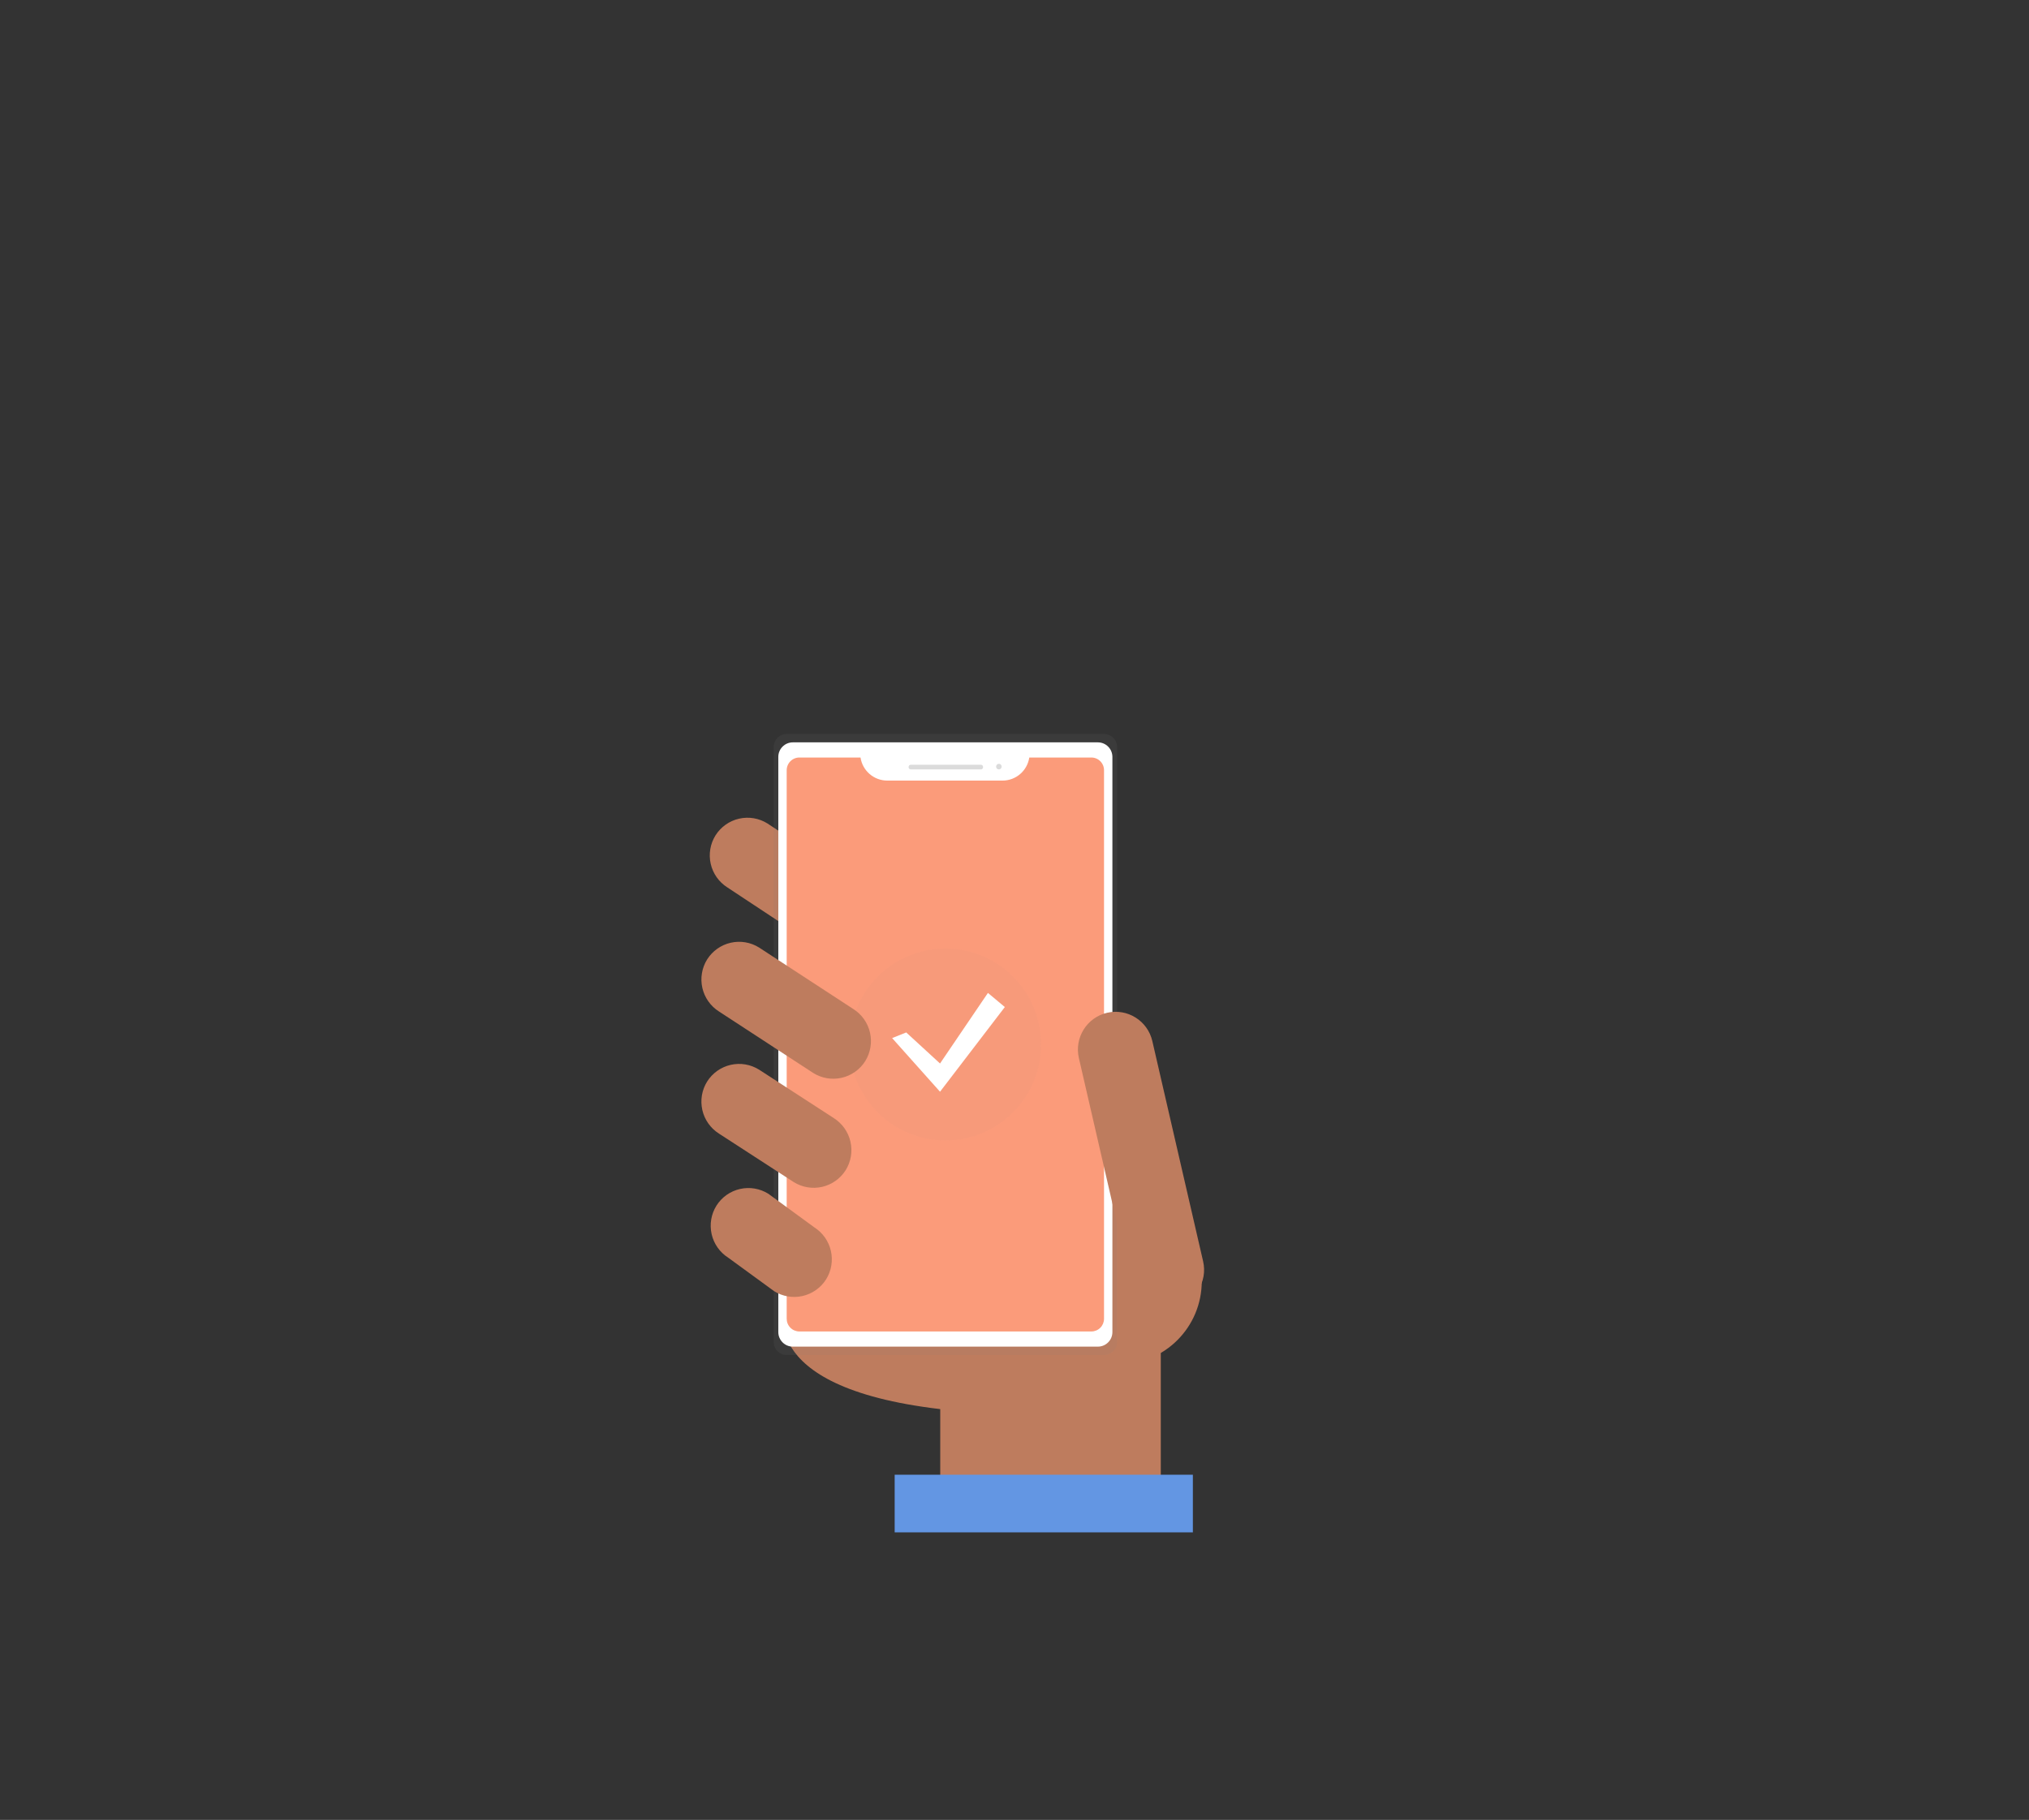 <svg width="350" height="314" viewBox="0 0 350 314" fill="none" xmlns="http://www.w3.org/2000/svg">
<rect x="0" y="0" width="350" height="314" fill="#333333" stroke="none"/>
<path d="M135.542 224.782C135.542 224.782 129.281 239.261 162.189 243.124V257.766H200.234V218.991L135.053 217.22L135.542 224.782Z" fill="#BE7C5E"/>
<path d="M153.424 163.62C152.502 165.079 151.042 166.112 149.362 166.494C147.682 166.877 145.919 166.578 144.459 165.662L125.465 153.112C124.01 152.188 122.979 150.724 122.597 149.04C122.215 147.357 122.514 145.59 123.428 144.127C124.35 142.668 125.81 141.635 127.49 141.252C129.17 140.87 130.932 141.169 132.393 142.085L151.383 154.627C152.841 155.551 153.874 157.016 154.256 158.701C154.639 160.387 154.34 162.155 153.424 163.62Z" fill="#BE7C5E"/>
<path d="M193.012 235.402C200.903 235.402 207.3 228.991 207.3 221.083C207.3 213.174 200.903 206.763 193.012 206.763C185.122 206.763 178.725 213.174 178.725 221.083C178.725 228.991 185.122 235.402 193.012 235.402Z" fill="#BE7C5E"/>
<path d="M190.441 126.636H135.709C134.466 126.636 133.459 127.646 133.459 128.892V231.535C133.459 232.781 134.466 233.791 135.709 233.791H190.441C191.684 233.791 192.691 232.781 192.691 231.535V128.892C192.691 127.646 191.684 126.636 190.441 126.636Z" fill="url(#paint0_linear)"/>
<path d="M189.382 128.085H136.763C135.379 128.085 134.258 129.21 134.258 130.597V229.834C134.258 231.221 135.379 232.346 136.763 232.346H189.382C190.766 232.346 191.888 231.221 191.888 229.834V130.597C191.888 129.21 190.766 128.085 189.382 128.085Z" fill="white"/>
<path d="M177.551 130.7C177.384 131.806 176.828 132.815 175.984 133.545C175.139 134.276 174.061 134.679 172.945 134.683H153.042C151.927 134.679 150.849 134.275 150.005 133.545C149.161 132.814 148.605 131.805 148.438 130.7H137.893C137.606 130.7 137.321 130.756 137.055 130.866C136.79 130.976 136.548 131.138 136.345 131.342C136.141 131.545 135.98 131.787 135.87 132.053C135.76 132.319 135.703 132.605 135.703 132.893V227.534C135.703 227.823 135.76 228.108 135.869 228.374C135.979 228.64 136.14 228.882 136.344 229.086C136.547 229.29 136.788 229.452 137.054 229.562C137.319 229.672 137.604 229.729 137.891 229.729H188.254C188.542 229.729 188.826 229.673 189.092 229.563C189.358 229.453 189.599 229.291 189.802 229.088C190.006 228.884 190.167 228.642 190.277 228.376C190.387 228.11 190.444 227.824 190.444 227.536V132.895C190.444 132.607 190.388 132.321 190.278 132.055C190.168 131.789 190.007 131.547 189.804 131.343C189.601 131.139 189.359 130.977 189.094 130.867C188.828 130.757 188.543 130.7 188.256 130.7H177.551Z" fill="#FB9B7A"/>
<path d="M169.209 131.946H157.1C156.897 131.946 156.733 132.111 156.733 132.315V132.383C156.733 132.586 156.897 132.751 157.1 132.751H169.209C169.412 132.751 169.576 132.586 169.576 132.383V132.315C169.576 132.111 169.412 131.946 169.209 131.946Z" fill="#DBDBDB"/>
<path d="M172.305 132.751C172.57 132.751 172.786 132.535 172.786 132.269C172.786 132.002 172.57 131.786 172.305 131.786C172.039 131.786 171.823 132.002 171.823 132.269C171.823 132.535 172.039 132.751 172.305 132.751Z" fill="#DBDBDB"/>
<path d="M198.776 179.625C197.967 176.119 194.476 173.933 190.977 174.743C187.479 175.553 185.298 179.053 186.106 182.559L194.867 220.562C195.675 224.068 199.167 226.254 202.665 225.444C206.164 224.633 208.345 221.134 207.536 217.628L198.776 179.625Z" fill="#BE7C5E"/>
<path d="M205.769 254.448H154.33V264.391H205.769V254.448Z" fill="#6396E3"/>
<g opacity="0.5">
<path opacity="0.5" d="M163.073 196.776C172.198 196.776 179.596 189.362 179.596 180.215C179.596 171.069 172.198 163.655 163.073 163.655C153.947 163.655 146.55 171.069 146.55 180.215C146.55 189.362 153.947 196.776 163.073 196.776Z" fill="url(#paint1_linear)"/>
</g>
<path d="M156.323 178.135L162.154 183.493L170.416 171.317L173.333 173.753L162.154 188.365L153.893 179.111L156.323 178.135Z" fill="white"/>
<path d="M142.503 220.736C141.581 222.195 140.12 223.228 138.44 223.611C136.76 223.993 134.998 223.694 133.537 222.778L125.623 217.004C124.168 216.08 123.137 214.616 122.755 212.933C122.374 211.249 122.672 209.482 123.586 208.019C124.508 206.56 125.968 205.527 127.648 205.144C129.328 204.762 131.091 205.061 132.551 205.977L140.463 211.762C141.916 212.686 142.945 214.147 143.327 215.828C143.709 217.509 143.413 219.273 142.503 220.736Z" fill="#BE7C5E"/>
<path d="M145.874 201.906C144.951 203.364 143.491 204.397 141.811 204.78C140.131 205.163 138.369 204.863 136.908 203.948L124.019 195.588C122.564 194.664 121.533 193.2 121.151 191.517C120.77 189.833 121.068 188.067 121.982 186.603C122.904 185.145 124.364 184.111 126.044 183.729C127.724 183.346 129.487 183.645 130.947 184.561L143.836 192.92C145.291 193.845 146.322 195.308 146.704 196.992C147.086 198.675 146.787 200.442 145.874 201.906Z" fill="#BE7C5E"/>
<path d="M149.247 183.088C148.324 184.546 146.864 185.579 145.184 185.962C143.504 186.345 141.742 186.045 140.281 185.13L124.021 174.519C122.566 173.594 121.535 172.131 121.153 170.447C120.772 168.763 121.07 166.997 121.984 165.533C122.906 164.075 124.366 163.041 126.046 162.659C127.726 162.276 129.489 162.575 130.949 163.491L147.207 174.102C148.663 175.026 149.694 176.49 150.076 178.174C150.458 179.857 150.16 181.624 149.247 183.088Z" fill="#BE7C5E"/>
<defs>
<linearGradient id="paint0_linear" x1="35126.7" y1="70211.8" x2="35126.7" y2="7852.05" gradientUnits="userSpaceOnUse">
<stop stop-color="#808080" stop-opacity="0.25"/>
<stop offset="0.54" stop-color="#808080" stop-opacity="0.12"/>
<stop offset="1" stop-color="#808080" stop-opacity="0.1"/>
</linearGradient>
<linearGradient id="paint1_linear" x1="11796" y1="12780.4" x2="11796" y2="6822.27" gradientUnits="userSpaceOnUse">
<stop stop-color="#808080" stop-opacity="0.25"/>
<stop offset="0.54" stop-color="#808080" stop-opacity="0.12"/>
<stop offset="1" stop-color="#808080" stop-opacity="0.1"/>
</linearGradient>
</defs>
</svg>
